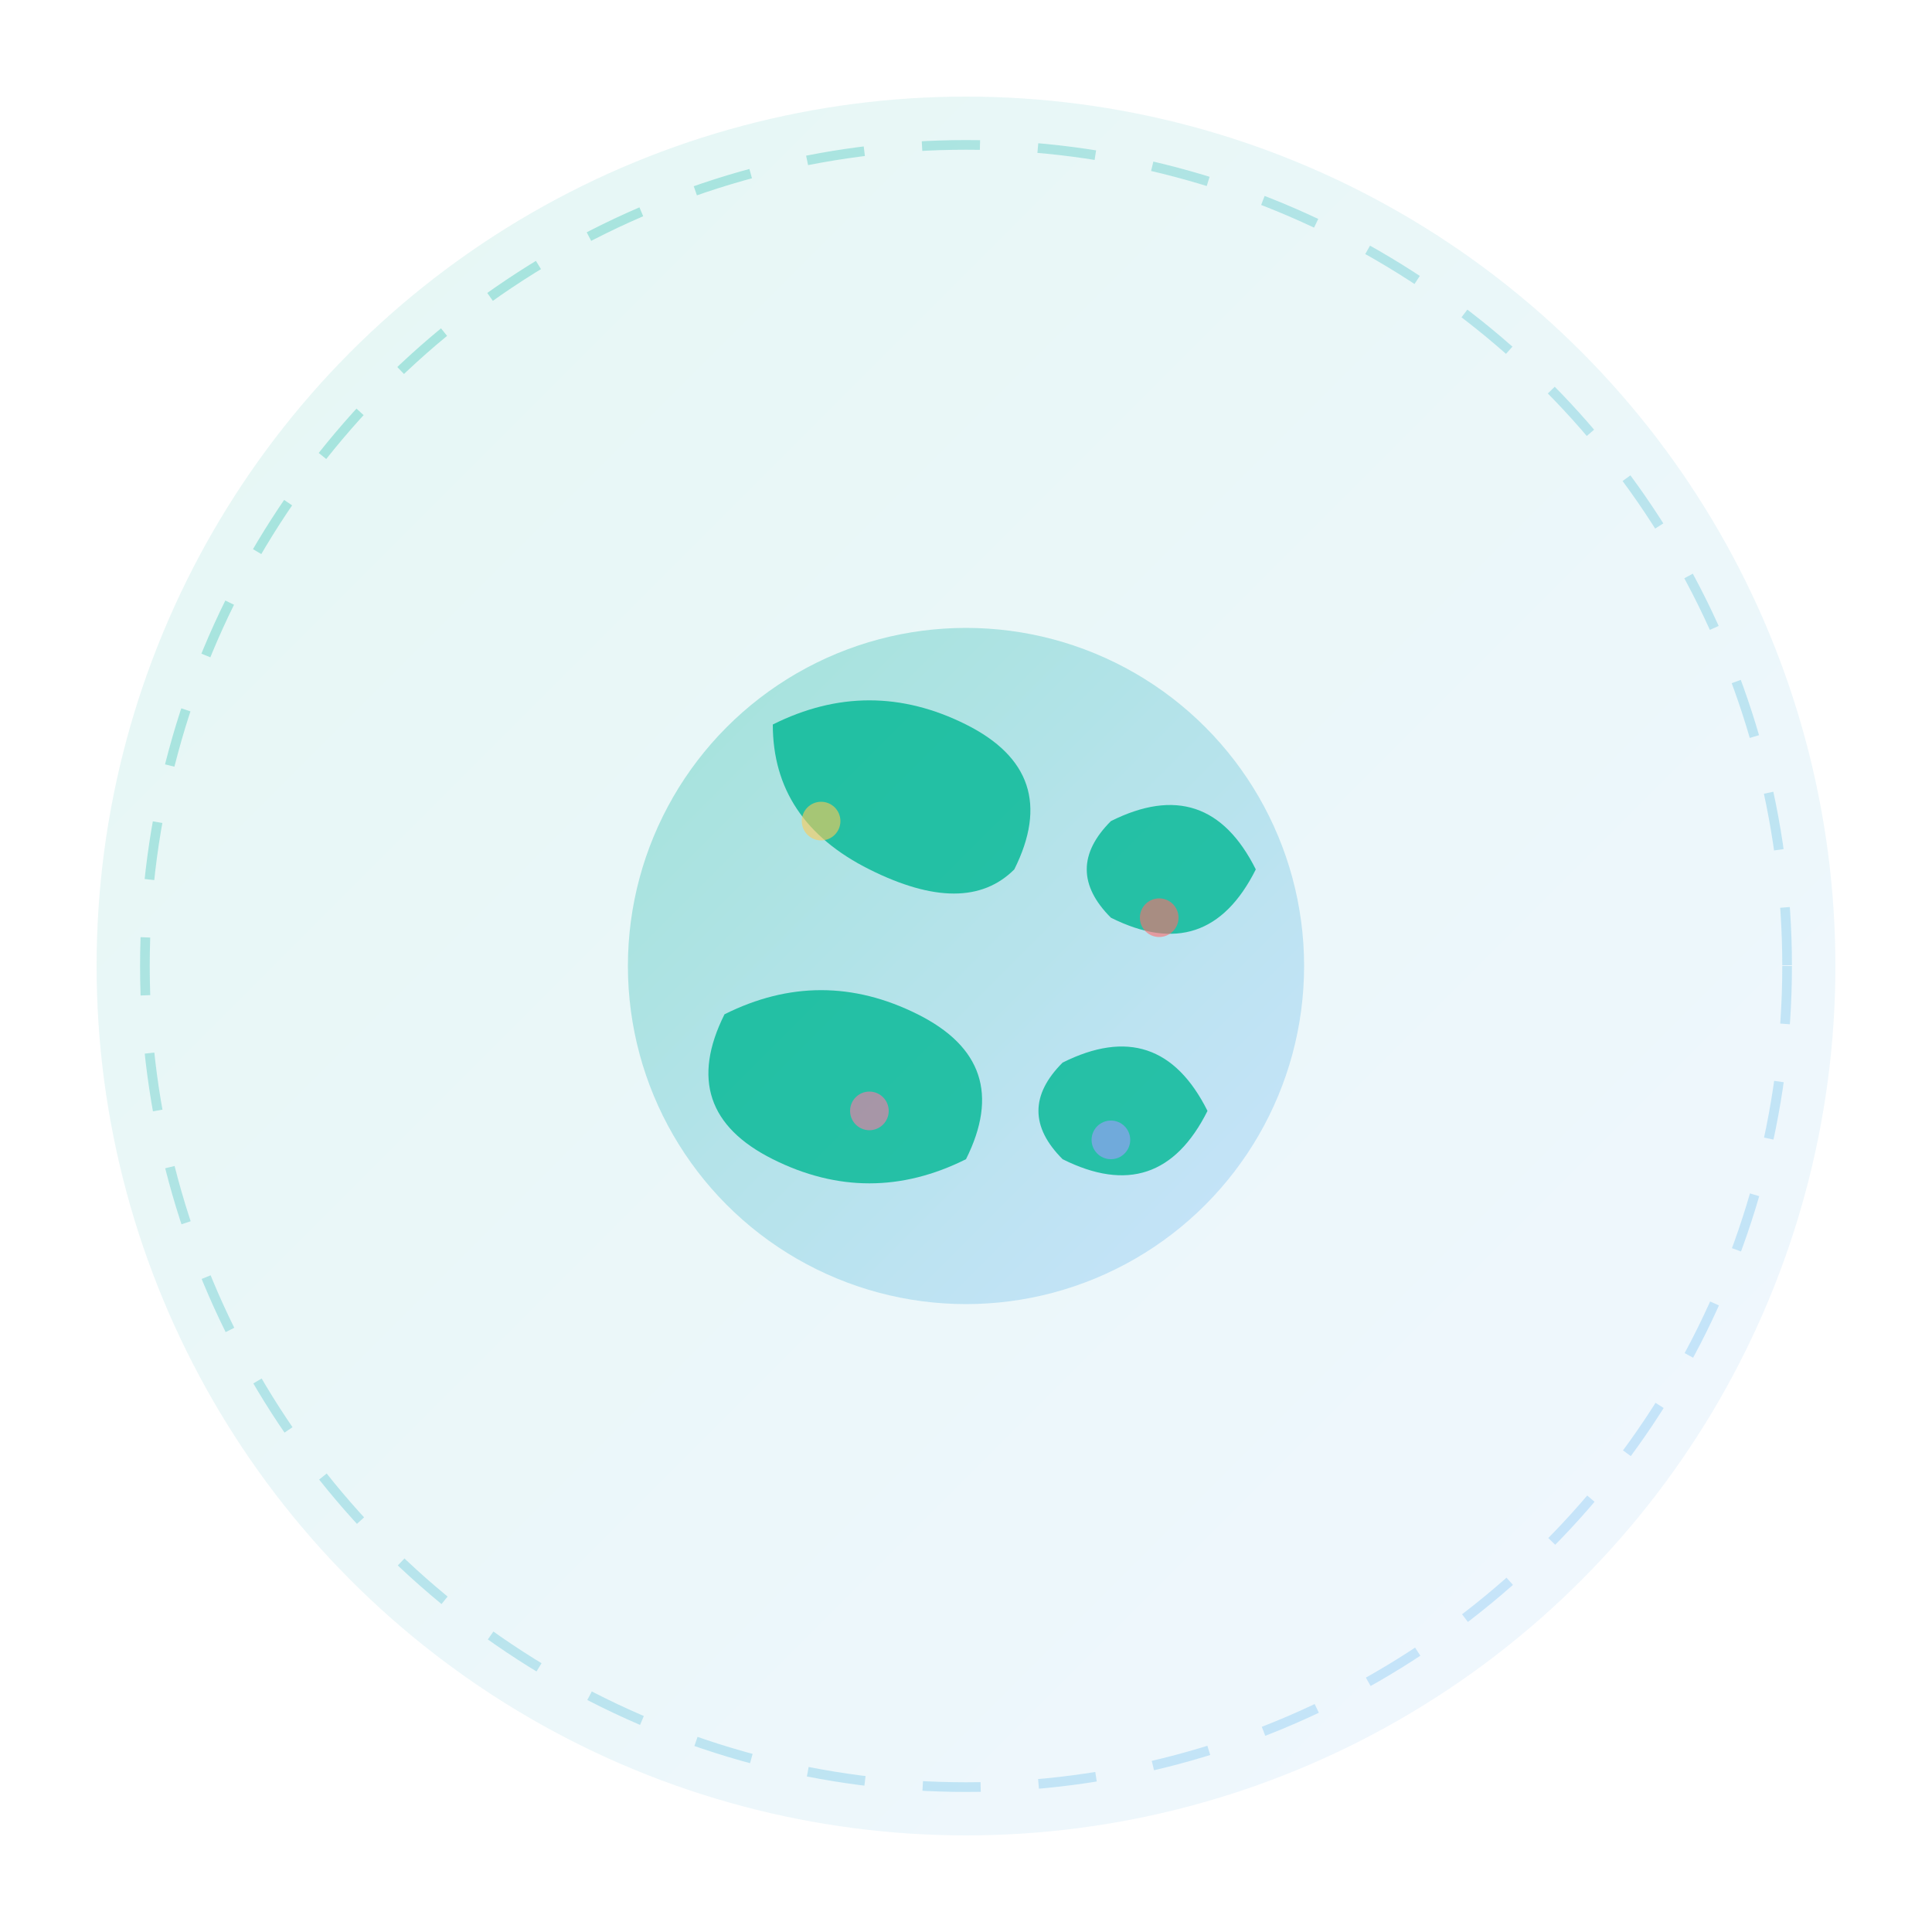<svg viewBox="0 0 200 200" xmlns="http://www.w3.org/2000/svg">
    <defs>
        <linearGradient id="geoGradient" x1="0%" y1="0%" x2="100%" y2="100%">
            <stop offset="0%" style="stop-color:#00b894;stop-opacity:1" />
            <stop offset="100%" style="stop-color:#74b9ff;stop-opacity:1" />
        </linearGradient>
    </defs>
    <circle cx="100" cy="100" r="90" fill="url(#geoGradient)" opacity="0.1"/>
    <g transform="translate(100,100)">
        <circle cx="0" cy="0" r="35" fill="url(#geoGradient)" opacity="0.3"/>
        <g fill="#00b894" opacity="0.8">
            <path d="M -20 -25 Q -10 -30 0 -25 Q 10 -20 5 -10 Q 0 -5 -10 -10 Q -20 -15 -20 -25"/>
            <path d="M 15 -15 Q 25 -20 30 -10 Q 25 0 15 -5 Q 10 -10 15 -15"/>
            <path d="M -25 5 Q -15 0 -5 5 Q 5 10 0 20 Q -10 25 -20 20 Q -30 15 -25 5"/>
            <path d="M 10 10 Q 20 5 25 15 Q 20 25 10 20 Q 5 15 10 10"/>
        </g>
        <g opacity="0.6">
            <circle cx="-15" cy="-15" r="2" fill="#feca57">
                <animate attributeName="r" values="2;4;2" dur="2s" repeatCount="indefinite"/>
            </circle>
            <circle cx="20" cy="-5" r="2" fill="#ff6b6b">
                <animate attributeName="r" values="2;4;2" dur="2.5s" repeatCount="indefinite"/>
            </circle>
            <circle cx="-10" cy="15" r="2" fill="#fd79a8">
                <animate attributeName="r" values="2;4;2" dur="1.8s" repeatCount="indefinite"/>
            </circle>
            <circle cx="15" cy="18" r="2" fill="#a29bfe">
                <animate attributeName="r" values="2;4;2" dur="2.2s" repeatCount="indefinite"/>
            </circle>
        </g>
    </g>
    <circle cx="100" cy="100" r="85" fill="none" stroke="url(#geoGradient)" stroke-width="1" opacity="0.3" stroke-dasharray="6,6">
        <animate attributeName="stroke-dashoffset" values="0;12" dur="3s" repeatCount="indefinite"/>
    </circle>
</svg>